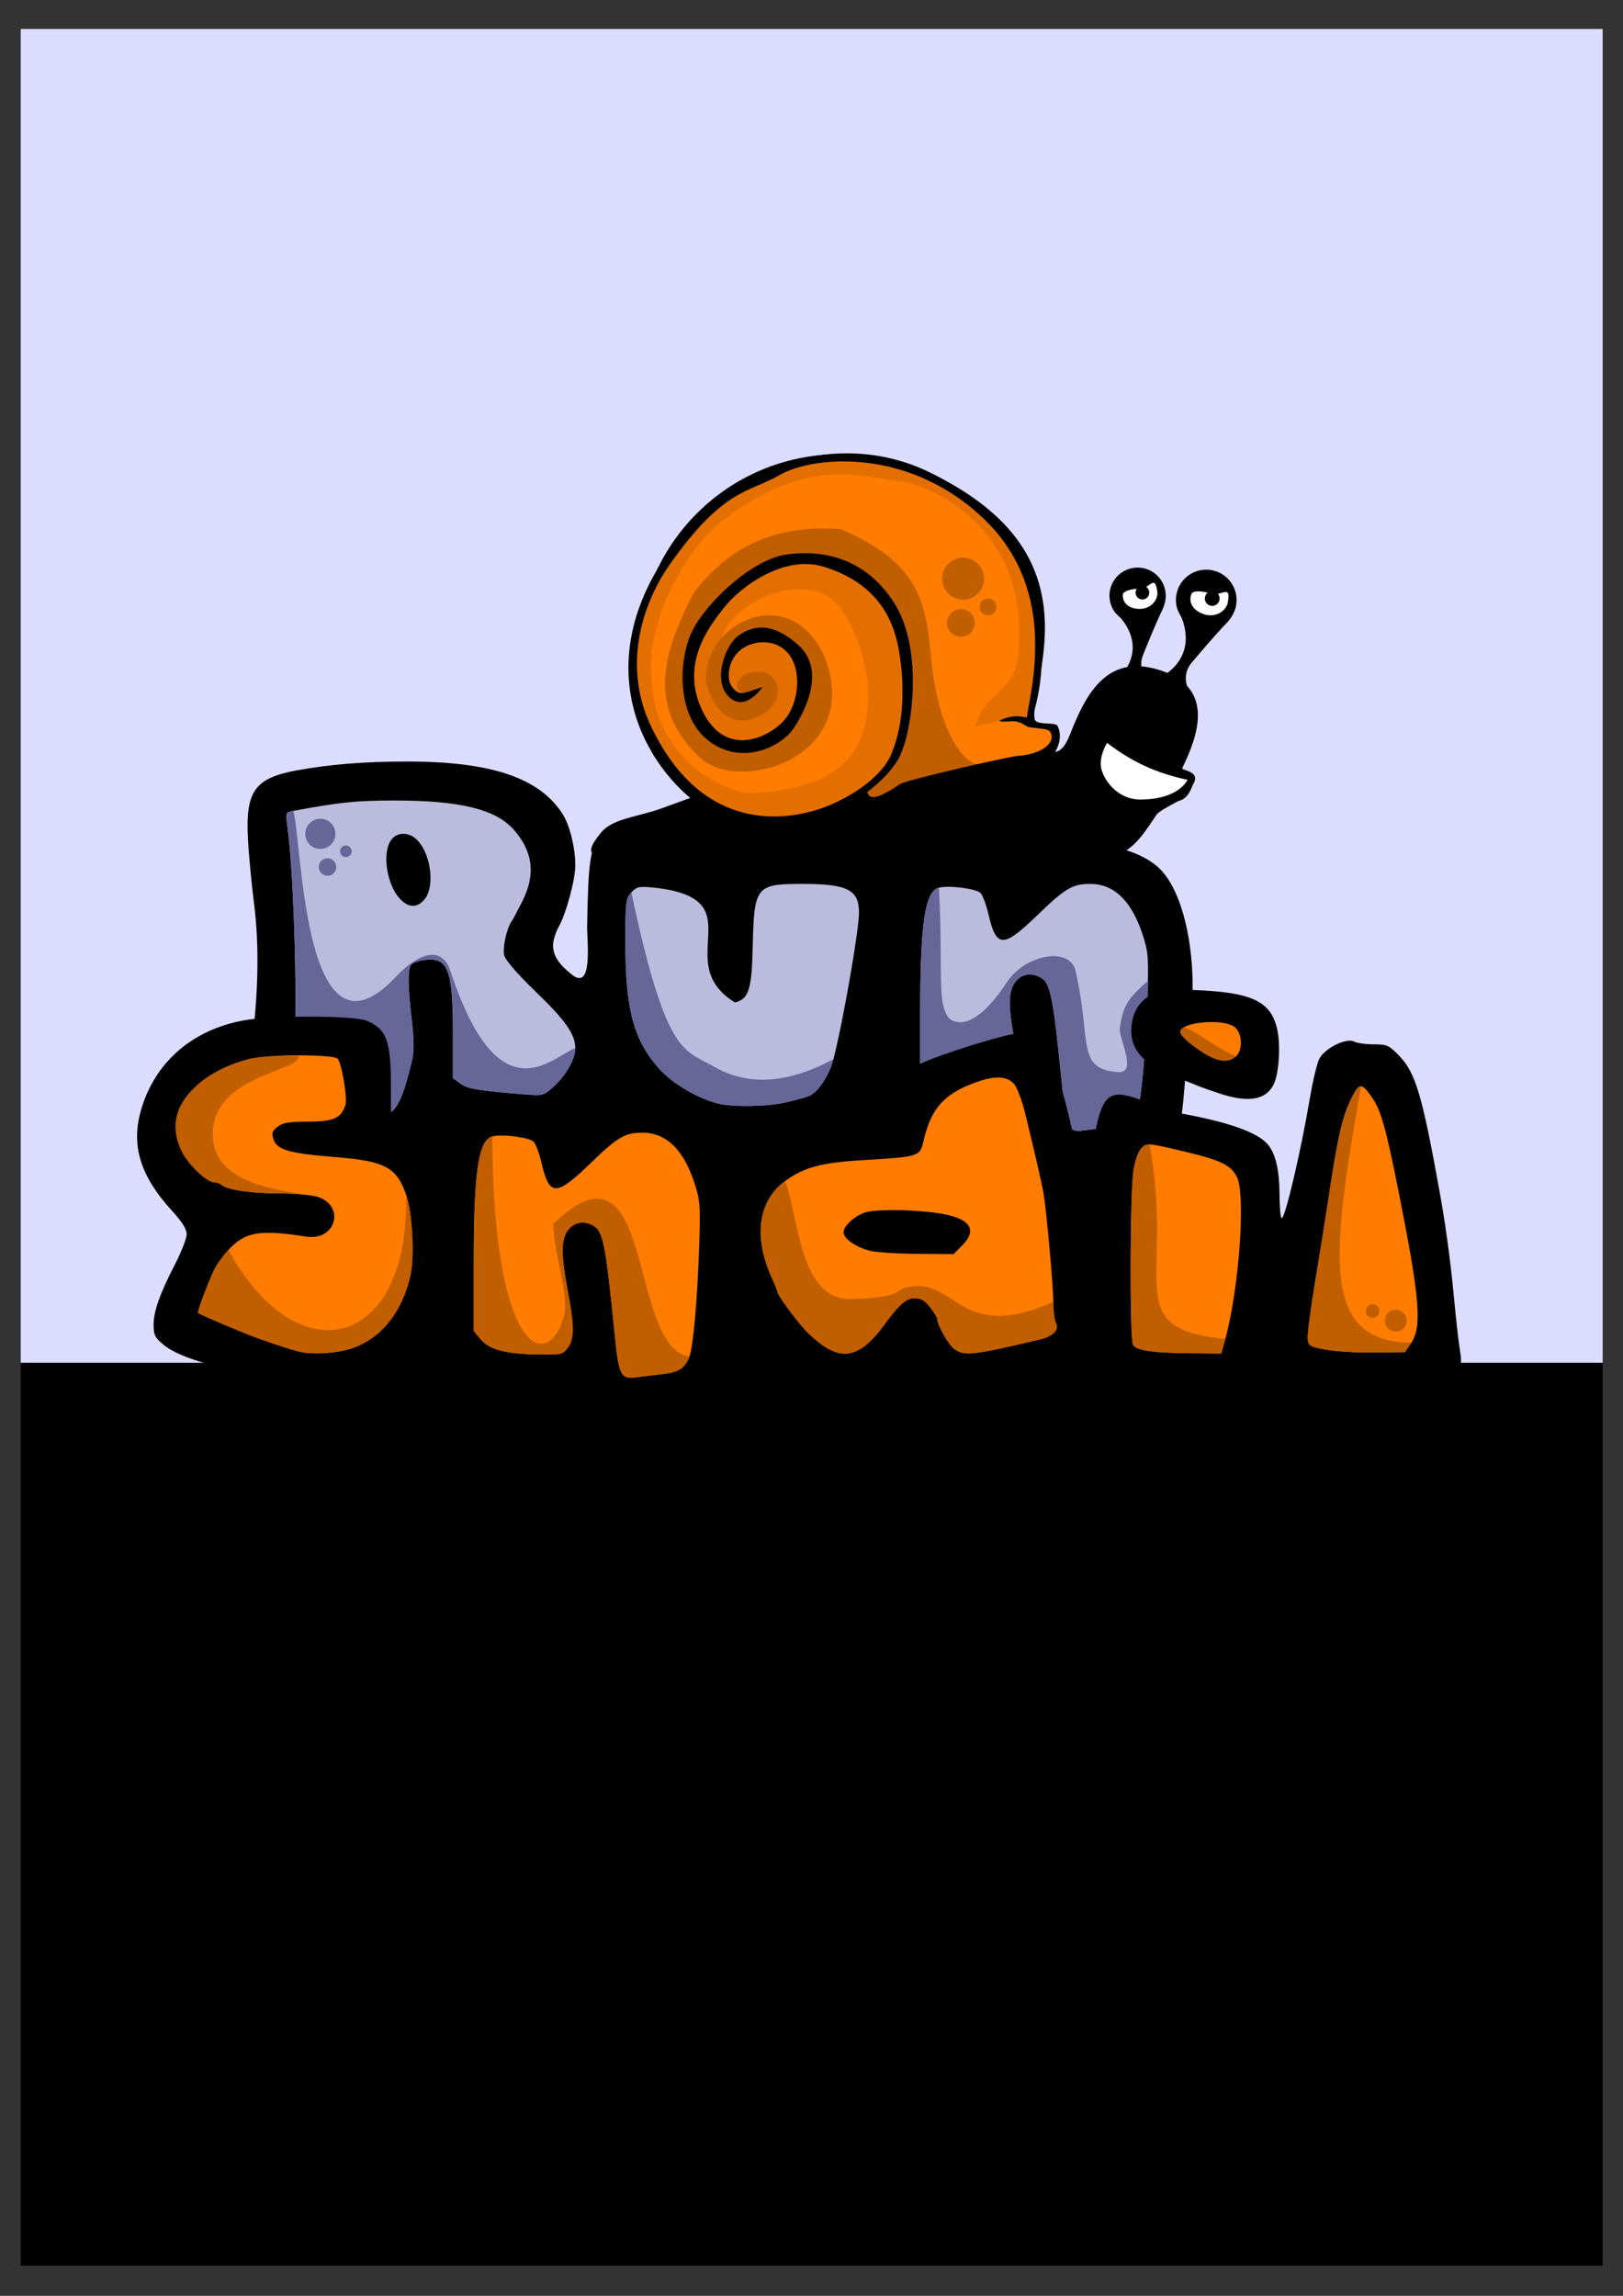 <?xml version="1.0" encoding="UTF-8" standalone="no"?>
<!-- Created with Inkscape (http://www.inkscape.org/) -->

<svg
   width="210mm"
   height="297mm"
   viewBox="0 0 210 297"
   version="1.1"
   id="svg5"
   inkscape:version="1.2.1 (9c6d41e, 2022-07-14)"
   sodipodi:docname="intro.svg"
   xml:space="preserve"
   inkscape:export-filename="intro.png"
   inkscape:export-xdpi="96"
   inkscape:export-ydpi="96"
   xmlns:inkscape="http://www.inkscape.org/namespaces/inkscape"
   xmlns:sodipodi="http://sodipodi.sourceforge.net/DTD/sodipodi-0.dtd"
   xmlns="http://www.w3.org/2000/svg"
   xmlns:svg="http://www.w3.org/2000/svg"><rect x="0" y="0" width="210" height="297" fill="#333333" stroke="none"/><sodipodi:namedview
     id="namedview7"
     pagecolor="#ffffff"
     bordercolor="#000000"
     borderopacity="0.25"
     inkscape:showpageshadow="2"
     inkscape:pageopacity="0.0"
     inkscape:pagecheckerboard="0"
     inkscape:deskcolor="#d1d1d1"
     inkscape:document-units="mm"
     showgrid="false"
     inkscape:zoom="0.69398255"
     inkscape:cx="405.6298"
     inkscape:cy="534.59558"
     inkscape:window-width="1512"
     inkscape:window-height="828"
     inkscape:window-x="0"
     inkscape:window-y="38"
     inkscape:window-maximized="1"
     inkscape:current-layer="layer2" /><defs
     id="defs2" /><g
     inkscape:groupmode="layer"
     id="layer3"
     inkscape:label="BG"
     style="display:inline"><rect
       style="fill:#000000;fill-opacity:1;stroke-width:1;paint-order:markers stroke fill"
       id="rect4442"
       width="204.689"
       height="116.812"
       x="2.679"
       y="176.29" /><rect
       style="display:inline;fill:#dcdcff;fill-opacity:1;stroke-width:1.215;paint-order:markers stroke fill"
       id="rect4442-3"
       width="204.689"
       height="172.539"
       x="2.679"
       y="3.751"
       sodipodi:insensitive="true" /></g><g
     inkscape:label="Snail Graphic"
     inkscape:groupmode="layer"
     id="layer1"
     style="display:inline"
     transform="matrix(0.424,0,0,0.424,33.45,75.129)"><circle
       style="fill:#000000;fill-opacity:1;stroke-width:0.25"
       id="path1862"
       cx="177.358"
       cy="23.055"
       r="61.655" /><path
       style="display:inline;fill:#000000;fill-opacity:1;stroke-width:0.449"
       d="m 238.777,48.494 c 0,0 -61.831,15.746 -81.033,14.978 -19.202,-0.768 -22.938,1.795 -34.843,6.019 -7.563,2.683 -15.069,3.041 -18.562,7.581 -5.726,6.977 -1.808,6.869 2.954,7.906 h 147.478 c 10.394,-0.304 13.592,-5.035 19.211,-13.519 0.651,-0.983 3.204,-2.379 6.603,-4.199 1.894,-0.482 3.26,-1.536 4.546,-5.032 2.739,-4.285 -3.652,-4.234 -3.223,-5.109 4.926,-10.054 9.577,-23.786 -5.494,-29.365 -17.35,-6.422 -23.937,6.809 -28.803,19.202 -4.228,10.767 -8.833,1.536 -8.833,1.536 z"
       id="path1963"
       sodipodi:nodetypes="csscccsccsssc" /><g
       id="g2158"
       transform="matrix(1.572,0,0,1.572,37.256,-158.208)"><path
         id="path2092"
         style="fill:#000000;fill-opacity:1;stroke-width:0.265"
         d="m 146.951,98.086 c -3.016,5.3e-5 -5.461,2.445 -5.461,5.461 0.001,0.733 0.15,1.458 0.438,2.132 4.3e-4,10e-4 6e-4,0.002 10e-4,0.004 0.027,0.074 0.06,0.15 0.099,0.227 0.006,0.012 0.012,0.023 0.018,0.035 0.006,0.011 0.011,0.021 0.017,0.032 0.399,0.802 0.888,1.259 1.718,2.014 5.166,6.389 -0.324,11.354 -0.324,11.354 1.592,1.083 3.21,1.953 5.167,0.115 0,0 -1.645,-1.832 -0.651,-4.321 1.006,-2.519 2.289,-5.64 3.377,-7.996 0.602,-1.187 1.061,-2.303 1.063,-3.595 -6e-5,-3.016 -2.445,-5.461 -5.461,-5.461 z"
         sodipodi:nodetypes="cccccsccccscccc" /><path
         id="path2150"
         style="fill:#ffffff;fill-opacity:1;stroke-width:0.265"
         d="m 147.44,102.194 c -1.883,8e-5 -3.409,0.488 -3.367,1.263 1.9e-4,1.743 1.442,2.651 3.325,2.651 1.883,-8e-5 3.409,-1.413 3.409,-3.156 -0.463,-3.806 -1.484,-0.758 -3.367,-0.758 z"
         sodipodi:nodetypes="ccccc" /><circle
         style="fill:#000000;fill-opacity:1;stroke-width:0.265"
         id="path2153"
         cx="147.89"
         cy="102.949"
         r="1.332" /></g><g
       id="g2158-3"
       transform="matrix(1.61,0.531,-0.531,1.61,107.598,-238.865)"><path
         id="path2092-2"
         style="fill:#000000;fill-opacity:1;stroke-width:0.265"
         d="m 146.951,98.086 c -3.016,5.3e-5 -5.461,2.445 -5.461,5.461 0.001,0.733 0.15,1.458 0.438,2.132 4.3e-4,10e-4 6e-4,0.002 10e-4,0.004 0.027,0.074 0.06,0.15 0.099,0.227 0.006,0.012 0.012,0.023 0.018,0.035 0.006,0.011 0.011,0.021 0.017,0.032 0.399,0.802 0.888,1.259 1.718,2.014 5.166,6.389 -0.324,11.354 -0.324,11.354 1.592,1.083 3.21,1.953 5.167,0.115 0,0 -1.645,-1.832 -0.651,-4.321 1.006,-2.519 2.289,-5.64 3.377,-7.996 0.602,-1.187 1.061,-2.303 1.063,-3.595 -6e-5,-3.016 -2.445,-5.461 -5.461,-5.461 z"
         sodipodi:nodetypes="cccccsccccscccc" /><path
         id="path2150-7"
         style="fill:#ffffff;fill-opacity:1;stroke-width:0.265"
         d="m 147.44,102.194 c -1.883,8e-5 -3.409,0.488 -3.367,1.263 1.9e-4,1.743 1.442,2.651 3.325,2.651 1.883,-8e-5 3.409,-1.413 3.409,-3.156 -0.463,-3.806 -1.484,-0.758 -3.367,-0.758 z"
         sodipodi:nodetypes="ccccc" /><circle
         style="fill:#000000;fill-opacity:1;stroke-width:0.265"
         id="path2153-3"
         cx="147.89"
         cy="102.949"
         r="1.332" /></g><path
       id="path1231"
       style="display:inline;fill:#ff7c00;fill-opacity:1;stroke-width:0.301"
       d="m 178.744,-36.786 c 4.266,0.062 8.52,0.612 12.682,1.54 7.253,1.626 14.216,4.554 20.431,8.634 4.799,3.145 9.165,6.95 12.948,11.264 3.04,3.476 5.623,7.363 7.538,11.568 2.074,4.525 3.397,9.366 4.205,14.27 0.473,2.945 0.44,5.937 0.462,8.911 0.012,3.402 -0.024,6.814 -0.449,10.194 -0.444,3.654 -1.116,7.275 -1.731,10.904 -0.09,0.524 -0.181,1.048 -0.271,1.573 -0.907,-0.097 -1.81,-0.255 -2.722,-0.299 -1.504,-0.041 -3.024,0.171 -4.443,0.679 -0.072,0.041 -0.384,0.123 -0.298,0.144 1.444,0.118 2.915,-0.157 4.34,0.18 0.989,0.234 1.842,0.826 2.812,1.117 0.92,0.305 1.834,0.516 2.796,0.685 1.255,0.208 2.525,0.384 3.736,0.786 0.477,0.161 0.812,0.583 1.053,1.006 0.482,0.881 0.336,1.977 -0.135,2.83 -0.643,1.205 -1.791,2.031 -2.966,2.669 -1.93,1.029 -4.102,1.472 -6.243,1.815 -3.07,0.463 -6.092,1.103 -9.128,1.739 -6.389,1.368 -12.757,2.837 -19.094,4.431 -2.258,0.578 -4.507,1.151 -6.737,1.84 -1.065,0.311 -2.039,0.854 -3.002,1.393 -0.085,0.052 -0.258,0.153 -0.377,0.224 -1.212,0.767 -2.432,1.535 -3.748,2.115 -0.992,0.428 -2.046,0.821 -3.143,0.783 -0.678,-0.018 -1.38,-0.339 -1.706,-0.958 -0.224,-0.343 -0.234,-0.824 0.047,-1.138 0.326,-0.373 0.791,-0.581 1.145,-0.924 1.356,-1.189 2.603,-2.496 3.842,-3.805 1.203,-1.299 2.407,-2.603 3.479,-4.014 0.451,-0.603 0.787,-1.304 1.11,-1.96 1.281,-2.729 2.053,-5.665 2.622,-8.616 0.052,-0.289 0.119,-0.64 0.171,-0.954 0.43,-2.51 0.698,-5.045 0.857,-7.586 0.028,-0.493 0.059,-1.037 0.08,-1.551 0.088,-2.059 0.106,-4.136 0.055,-6.21 -0.021,-0.802 -0.054,-1.656 -0.103,-2.478 -0.115,-2.012 -0.317,-3.995 -0.646,-5.987 -0.32,-1.932 -0.766,-3.875 -1.372,-5.753 -0.898,-2.812 -2.192,-5.541 -3.827,-8.02 -2.539,-3.865 -5.849,-7.252 -9.783,-9.702 -2.761,-1.73 -5.811,-2.989 -8.981,-3.737 -0.237,-0.055 -0.542,-0.125 -0.807,-0.179 -3,-0.628 -6.086,-0.807 -9.142,-0.61 -0.586,0.038 -1.246,0.096 -1.83,0.164 -0.78,0.092 -1.587,0.219 -2.373,0.383 -0.394,0.084 -0.841,0.189 -1.251,0.299 -2.519,0.679 -4.908,1.784 -7.152,3.105 -1.391,0.825 -2.734,1.741 -4.02,2.699 -1.883,1.406 -3.665,2.914 -5.382,4.522 -2.525,2.375 -4.913,4.955 -6.982,7.756 -0.559,0.76 -1.111,1.568 -1.596,2.351 -0.991,1.577 -1.779,3.278 -2.356,5.049 -1.024,3.117 -1.562,6.383 -1.709,9.657 -0.01,0.257 -0.022,0.582 -0.025,0.865 -0.014,0.656 -0.005,1.313 0.019,1.969 0.012,0.219 0.022,0.509 0.041,0.755 0.076,1.174 0.216,2.351 0.41,3.496 0.096,0.567 0.196,1.076 0.321,1.639 0.189,0.844 0.428,1.718 0.69,2.515 0.15,0.455 0.309,0.895 0.478,1.326 0.082,0.203 0.199,0.493 0.289,0.695 1.195,2.785 3.028,5.319 5.422,7.194 1.792,1.407 3.871,2.517 6.106,3.091 2.305,0.604 4.73,0.698 7.086,0.372 0.14,-0.023 0.364,-0.052 0.536,-0.084 0.458,-0.075 0.965,-0.182 1.384,-0.283 0.278,-0.069 0.497,-0.126 0.771,-0.203 3.497,-0.999 6.762,-2.968 9.072,-5.803 0.604,-0.739 1.126,-1.541 1.612,-2.361 1.016,-1.734 1.912,-3.592 2.67,-5.472 0.66,-1.663 1.239,-3.37 1.541,-5.137 0.104,-0.63 0.154,-1.268 0.18,-1.906 0.003,-0.129 0.012,-0.33 0.014,-0.472 0.014,-0.717 0.014,-1.43 -0.025,-2.132 -0.019,-0.334 -0.047,-0.691 -0.093,-1.054 -0.166,-1.489 -0.647,-2.942 -1.423,-4.225 -0.436,-0.753 -0.96,-1.454 -1.582,-2.065 -0.56,-0.568 -1.164,-1.101 -1.768,-1.595 -1.686,-1.365 -3.498,-2.599 -5.486,-3.485 -0.736,-0.354 -1.521,-0.633 -2.344,-0.675 -0.559,-0.043 -1.077,-0.044 -1.639,-0.047 -0.793,-0.002 -1.587,-0.007 -2.38,0.02 -0.086,0.005 -0.269,0.012 -0.394,0.023 -0.746,0.034 -1.465,0.268 -2.127,0.603 -1.344,0.631 -2.628,1.435 -3.664,2.508 -0.957,1.061 -1.669,2.318 -2.271,3.607 -0.128,0.282 -0.277,0.621 -0.4,0.931 -0.343,0.851 -0.628,1.725 -0.854,2.615 -0.09,0.363 -0.184,0.783 -0.252,1.172 -0.368,2.072 -0.366,4.272 0.403,6.257 0.554,1.44 1.593,2.714 2.975,3.427 0.953,0.519 2.102,0.693 3.153,0.39 1.41,-0.392 2.577,-1.346 3.594,-2.362 0.34,-0.345 0.678,-0.695 0.994,-1.062 -1.46,0.44 -2.885,0.994 -4.364,1.366 -0.755,0.181 -1.6,0.266 -2.304,-0.131 -0.605,-0.342 -1.093,-0.855 -1.551,-1.37 -1.08,-1.286 -1.559,-3.003 -1.473,-4.665 0.08,-1.687 0.639,-3.334 1.501,-4.778 1.421,-2.342 3.835,-4.005 6.479,-4.663 2.47,-0.627 5.158,-0.409 7.475,0.659 1.179,0.615 2.176,1.525 3.072,2.496 0.725,0.798 1.358,1.689 1.771,2.69 0.76,1.678 1.041,3.527 1.095,5.356 0.09,2.353 -0.132,4.735 -0.848,6.986 -0.839,2.703 -2.398,5.178 -4.489,7.088 -2.16,1.986 -4.819,3.385 -7.614,4.243 -2.426,0.72 -5.067,0.806 -7.496,0.053 -2.473,-0.746 -4.644,-2.334 -6.251,-4.34 -1.127,-1.428 -2.075,-2.993 -2.867,-4.629 -1.74,-3.604 -2.571,-7.649 -2.33,-11.647 0.184,-3.113 0.971,-6.19 2.317,-9.004 1.377,-2.902 3.081,-5.641 4.945,-8.254 1.534,-2.119 3.175,-4.175 5.074,-5.981 2.353,-2.187 4.999,-4.044 7.777,-5.649 2.557,-1.456 5.244,-2.719 8.081,-3.522 2.386,-0.647 4.883,-0.827 7.345,-0.685 1.886,0.113 3.766,0.45 5.544,1.099 3.232,1.129 6.307,2.695 9.156,4.59 2.192,1.471 4.266,3.16 5.94,5.214 2.544,3.038 4.393,6.621 5.59,10.389 1.47,4.604 2.057,9.444 2.221,14.259 0.104,3.159 0.024,6.322 -0.167,9.476 -0.155,2.452 -0.492,4.899 -1.134,7.274 -0.421,1.565 -0.908,3.114 -1.47,4.635 -0.78,2.082 -1.856,4.06 -3.263,5.786 -1.453,1.786 -3.164,3.346 -4.957,4.783 -3.809,3.02 -8.131,5.366 -12.67,7.088 -3.17,1.194 -6.459,2.088 -9.81,2.591 -2.263,0.29 -4.551,0.31 -6.829,0.255 -2.21,-0.073 -4.426,-0.216 -6.604,-0.62 -3.948,-0.825 -7.752,-2.323 -11.213,-4.393 -4.613,-2.752 -8.572,-6.51 -11.846,-10.749 -2.949,-3.818 -5.386,-8.013 -7.432,-12.376 -1.482,-3.173 -2.654,-6.507 -3.277,-9.959 -0.62,-3.344 -0.746,-6.757 -0.695,-10.151 0.015,-2.061 0.09,-4.132 0.471,-6.163 0.783,-4.381 2.051,-8.68 3.857,-12.75 2.767,-6.275 6.707,-11.956 11.03,-17.251 2.387,-2.92 4.865,-5.781 7.652,-8.33 2.729,-2.51 5.762,-4.695 9.036,-6.439 1.522,-0.824 3.104,-1.532 4.688,-2.22 2.338,-1.047 4.667,-2.178 6.979,-3.309 4.015,-1.905 8.327,-3.174 12.731,-3.768 2.381,-0.327 4.786,-0.459 7.189,-0.433 z" /><path
       id="path1241"
       style="display:inline;fill:#e36f00;fill-opacity:1;stroke-width:0.301"
       d="m 178.744,-36.786 c 4.266,0.062 8.52,0.612 12.682,1.54 7.253,1.626 14.216,4.554 20.431,8.634 4.799,3.145 9.165,6.95 12.948,11.264 3.04,3.476 5.623,7.363 7.538,11.568 2.074,4.525 3.397,9.366 4.205,14.27 0.473,2.945 0.44,5.937 0.462,8.911 0.012,3.402 -0.024,6.814 -0.449,10.194 -0.444,3.654 -1.116,7.275 -1.731,10.904 -0.09,0.524 -0.181,1.048 -0.271,1.573 -0.907,-0.097 -1.81,-0.255 -2.722,-0.299 -1.504,-0.041 -1.991,0.4 -4.443,0.564 -0.072,0.041 -8.748,2.17 -8.662,2.191 2.477,-10.097 11.673,-10.48 12.929,-20.62 4.335,-34.987 -19.962,-50.73 -34.564,-53.976 -12.844,-1.579 -29.022,-8.145 -54.696,11.106 -13.285,9.962 -23.976,32.595 -22.518,47.873 0.319,12.42 5.04,19.619 9.92,25.106 5.591,6.227 15.921,11.029 20.76,10.754 17.329,-0.984 34.243,-5.418 35.375,-27.137 0.955,-11.086 -5.028,-30.089 -13.983,-33.858 -4.44,-1.35 -12.59,-3.249 -23.892,4.919 -8.503,6.145 -9.152,15.242 -6.096,23.977 0.554,1.44 1.593,2.714 2.975,3.427 0.953,0.519 2.102,0.693 3.153,0.39 1.41,-0.392 2.577,-1.346 3.594,-2.362 0.34,-0.345 0.678,-0.695 0.994,-1.062 -1.46,0.44 -2.885,0.994 -4.364,1.366 -0.755,0.181 -1.6,0.266 -2.304,-0.131 -0.605,-0.342 -1.093,-0.855 -1.551,-1.37 -1.08,-1.286 -1.559,-3.003 -1.473,-4.665 0.08,-1.687 0.639,-3.334 1.501,-4.778 1.421,-2.342 3.835,-4.005 6.479,-4.663 2.47,-0.627 5.158,-0.409 7.475,0.659 1.179,0.615 2.176,1.525 3.072,2.496 0.725,0.798 1.358,1.689 1.771,2.69 0.76,1.678 1.041,3.527 1.095,5.356 0.09,2.353 -0.132,4.735 -0.848,6.986 -0.839,2.703 -2.398,5.178 -4.489,7.088 -6.749,5.587 -15.575,7.03 -21.361,-0.044 -1.127,-1.428 -2.075,-2.993 -2.867,-4.629 -1.74,-3.604 -2.571,-7.649 -2.33,-11.647 0.184,-3.113 0.971,-6.19 2.317,-9.004 1.377,-2.902 3.081,-5.641 4.945,-8.254 1.534,-2.119 3.175,-4.175 5.074,-5.981 2.353,-2.187 4.999,-4.044 7.777,-5.649 2.557,-1.456 5.244,-2.719 8.081,-3.522 2.386,-0.647 4.883,-0.827 7.345,-0.685 1.886,0.113 3.766,0.45 5.544,1.099 3.232,1.129 6.307,2.695 9.156,4.59 2.192,1.471 4.266,3.16 5.94,5.214 2.544,3.038 4.393,6.621 5.59,10.389 1.47,4.604 2.057,9.444 2.221,14.259 0.104,3.159 0.024,6.322 -0.167,9.476 -0.155,2.452 -0.492,4.899 -1.134,7.274 -0.421,1.565 -0.908,3.114 -1.47,4.635 -0.78,2.082 -1.856,4.06 -3.263,5.786 -1.453,1.786 -3.164,3.346 -4.957,4.783 -3.809,3.02 -8.131,5.366 -12.67,7.088 -3.17,1.194 -6.459,2.088 -9.81,2.591 -2.263,0.29 -4.551,0.31 -6.829,0.255 -2.21,-0.073 -4.426,-0.216 -6.604,-0.62 -3.948,-0.825 -7.752,-2.323 -11.213,-4.393 -4.613,-2.752 -8.572,-6.51 -11.846,-10.749 -2.949,-3.818 -5.386,-8.013 -7.432,-12.376 -1.482,-3.173 -2.654,-6.507 -3.277,-9.959 -0.62,-3.344 -0.746,-6.757 -0.695,-10.151 0.015,-2.061 0.09,-4.132 0.471,-6.163 0.783,-4.381 2.051,-8.68 3.857,-12.75 2.767,-6.275 6.707,-11.956 11.03,-17.251 2.387,-2.92 4.865,-5.781 7.652,-8.33 2.729,-2.51 5.762,-4.695 9.036,-6.439 1.522,-0.824 3.104,-1.532 4.688,-2.22 2.338,-1.047 4.667,-2.178 6.979,-3.309 4.015,-1.905 8.327,-3.174 12.731,-3.768 2.381,-0.327 4.786,-0.459 7.189,-0.433 z"
       sodipodi:nodetypes="cccccccccccccscsccsccsccccccccccccccccccccccccccccccccccccccccccccccccccccccc" /><circle
       style="display:inline;fill:#c05e00;fill-opacity:1;stroke-width:0.25"
       id="path1338"
       cx="215.025"
       cy="-0.638"
       r="6.409" /><circle
       style="display:inline;fill:#c05e00;fill-opacity:1;stroke-width:0.25"
       id="path1340"
       cx="222.628"
       cy="7.97"
       r="2.576" /><circle
       style="display:inline;fill:#c05e00;fill-opacity:1;stroke-width:0.25"
       id="path1342"
       cx="214.333"
       cy="12.872"
       r="4.21" /><path
       id="path1237"
       style="display:inline;fill:#c05e00;fill-opacity:1;stroke-width:0.301"
       d="m 219.825,56.12 c -2.258,0.578 -20.065,4.882 -22.295,5.571 -1.065,0.311 -2.039,0.854 -3.002,1.393 -0.085,0.052 -0.258,0.153 -0.377,0.224 -1.212,0.767 -2.432,1.535 -3.748,2.115 -0.992,0.428 -2.046,0.821 -3.143,0.783 -0.678,-0.018 -1.38,-0.339 -1.706,-0.958 -0.224,-0.343 -0.234,-0.824 0.047,-1.138 0.326,-0.373 0.791,-0.581 1.145,-0.924 1.356,-1.189 2.603,-2.496 3.842,-3.805 1.203,-1.299 2.407,-2.603 3.479,-4.014 0.451,-0.603 0.787,-1.304 1.11,-1.96 1.281,-2.729 2.053,-5.665 2.622,-8.616 0.052,-0.289 0.119,-0.64 0.171,-0.954 0.43,-2.51 0.698,-5.045 0.857,-7.586 0.028,-0.493 0.059,-1.037 0.08,-1.551 0.088,-2.059 0.106,-4.136 0.055,-6.21 -0.021,-0.802 -0.054,-1.656 -0.103,-2.478 -0.115,-2.012 -0.317,-3.995 -0.646,-5.987 -0.32,-1.932 -0.766,-3.875 -1.372,-5.753 -0.898,-2.812 -2.192,-5.541 -3.827,-8.02 -2.539,-3.865 -5.849,-7.252 -9.783,-9.702 -2.761,-1.73 -5.811,-2.989 -8.981,-3.737 -0.237,-0.055 -0.542,-0.125 -0.807,-0.179 -3,-0.628 -6.086,-0.807 -9.142,-0.61 -0.586,0.038 -1.246,0.096 -1.83,0.164 -0.78,0.092 -1.587,0.219 -2.373,0.383 -0.395,0.084 -0.841,0.189 -1.251,0.299 -2.519,0.679 -4.908,1.784 -7.152,3.105 -1.391,0.825 -2.734,1.741 -4.02,2.699 -1.883,1.406 -3.665,2.914 -5.382,4.522 -2.525,2.375 -4.913,4.955 -6.981,7.756 -0.559,0.76 -1.111,1.568 -1.596,2.351 -0.991,1.577 -1.779,3.278 -2.356,5.049 -1.024,3.117 -1.562,6.383 -1.709,9.657 -0.01,0.257 -0.022,0.582 -0.025,0.865 -0.014,0.656 -0.005,1.313 0.019,1.969 0.012,0.219 0.022,0.509 0.041,0.755 0.076,1.174 0.216,2.351 0.409,3.496 0.096,0.567 0.196,1.076 0.321,1.639 0.189,0.844 0.428,1.718 0.69,2.515 0.15,0.455 0.309,0.895 0.478,1.326 0.082,0.203 0.199,0.493 0.289,0.695 1.195,2.785 3.028,5.319 5.422,7.194 1.792,1.407 3.871,2.517 6.106,3.091 2.305,0.604 4.73,0.698 7.086,0.372 0.14,-0.023 0.364,-0.052 0.536,-0.084 0.458,-0.075 0.965,-0.182 1.384,-0.283 0.278,-0.069 0.497,-0.126 0.771,-0.203 3.497,-0.999 6.762,-2.968 9.072,-5.803 0.604,-0.739 1.126,-1.541 1.612,-2.361 1.016,-1.734 1.912,-3.592 2.67,-5.472 0.66,-1.663 1.239,-3.37 1.541,-5.137 0.104,-0.63 0.154,-1.268 0.18,-1.906 0.005,-0.129 0.012,-0.33 0.014,-0.472 0.015,-0.717 0.014,-1.43 -0.025,-2.132 -0.019,-0.334 -0.047,-0.691 -0.093,-1.054 -0.166,-1.489 -0.647,-2.942 -1.423,-4.225 -0.436,-0.753 -0.96,-1.454 -1.582,-2.065 -0.56,-0.568 -1.164,-1.101 -1.768,-1.595 -1.686,-1.365 -3.498,-2.599 -5.486,-3.485 -0.736,-0.354 -1.521,-0.633 -2.344,-0.675 -0.559,-0.043 -1.077,-0.044 -1.639,-0.047 -0.793,-0.002 -1.587,-0.009 -2.38,0.02 -0.085,0.005 -0.269,0.012 -0.394,0.023 -0.746,0.034 -1.465,0.268 -2.127,0.603 -1.344,0.631 -2.628,1.435 -3.664,2.508 -0.957,1.061 -1.669,2.318 -2.271,3.607 -0.128,0.282 -0.277,0.621 -0.4,0.931 -0.343,0.851 -0.628,1.725 -0.854,2.615 -0.09,0.363 -0.184,0.783 -0.252,1.172 -0.368,2.072 -0.366,4.272 0.403,6.257 0.554,1.44 1.593,2.714 2.975,3.427 0.953,0.519 2.102,0.693 3.153,0.39 1.41,-0.392 2.577,-1.346 3.594,-2.362 0.34,-0.345 0.678,-0.695 0.994,-1.062 -1.46,0.44 -2.885,0.994 -4.364,1.366 -0.755,0.181 -1.102,0.017 -2.179,-1.872 -1.024,-4.754 10.285,-7.826 12.196,-0.307 0.919,3.617 -1.712,9.016 -10.266,10.489 -7.068,-0.2 -9.828,-6.089 -11.489,-11.711 -1.471,-17.653 25.046,-31.354 35.91,-8.323 12.724,30.974 -25.795,42.846 -38.051,31.049 -17.144,-16.503 -9.646,-33.901 -1.837,-49.769 10.872,-14.525 25.449,-21.292 45.104,-19.713 21.896,9.544 25.81,19.659 27.42,38.103 1.942,22.245 9.133,32.776 14.698,33.744 z"
       sodipodi:nodetypes="ccccccccccccccccccccccccccccccccccccccccccccccccccccccccccccccccccccccccccccccsccccccsc" /><path
       id="path367"
       style="display:inline;fill:#000000;stroke-width:0.25"
       d="m 179.909,-38.868 c 8.633,0.055 17.068,1.98 24.678,5.688 25.633,12.488 36.896,28.593 35.234,51.913 -0.771,10.811 -3.729,20.065 -2.971,23.491 0.451,2.038 6.375,0.756 7.012,2.095 1.969,4.143 -0.965,8.186 -0.965,8.186 -6.332,9.649 -37.915,3.855 -53.827,16.779 -0.909,0.739 -6.041,-0.569 -6.38,-2.661 -7.504,4.854 -17.487,8.656 -28.546,8.479 -20.539,-0.329 -32.369,-19.553 -34.341,-23.168 -1.972,-3.615 -16.596,-27.112 3.779,-58.495 14.326,-22.067 35.882,-32.435 56.328,-32.306 z m -2.318,2.458 c -7.955,0.121 -14.63,1.883 -18.683,4.216 -9.301,5.353 -17.02,3.986 -33.348,27.137 -9.116,12.926 -14.155,31.738 -5.903,49.226 16.088,34.092 42.537,28.303 50.917,25.674 8.38,-2.629 19.553,-9.366 22.675,-17.253 3.122,-7.887 4.437,-18.239 2.136,-31.548 -2.3,-13.309 -10.187,-21.36 -22.839,-25.304 -12.652,-3.943 -26.126,6.901 -30.233,12.159 -4.108,5.258 -13.967,16.924 -6.901,31.712 7.065,14.788 20.539,8.216 25.14,2.794 4.601,-5.422 5.258,-15.774 0.822,-20.539 -4.436,-4.765 -11.83,-3.451 -15.116,0 -3.286,3.451 -3.13,8.228 -2.144,9.871 0.986,1.643 2.217,2.928 4.115,2.452 2.474,-0.619 5.587,-1.808 5.587,-1.808 0,0 -5.258,8.052 -10.351,2.958 -5.094,-5.094 -0.822,-15.939 2.957,-18.568 3.779,-2.629 9.53,-4.929 18.238,2.793 8.709,7.723 1.972,20.539 -1.478,25.633 -3.451,5.094 -15.281,11.502 -25.633,3.779 -10.352,-7.723 -9.366,-25.468 -5.094,-33.848 4.272,-8.38 17.91,-21.689 28.919,-23.168 11.009,-1.479 23.989,1.15 32.698,14.952 8.709,13.802 5.668,38.368 1.56,46.748 -1.581,3.225 -5.054,7.191 -9.891,10.832 0.54,1.308 1.198,3.606 10.033,-2.46 1.766,-1.213 33.079,-8.368 35.576,-8.539 8.348,-0.571 12.058,-4.457 10.25,-7.336 -0.71,-1.13 -2.887,-0.887 -6.827,-1.568 -0.199,-0.034 -1.847,-1.365 -3.686,-1.657 -1.69,-0.269 -3.343,0.35 -4.976,-0.144 -0.281,-0.085 2,-1.16 4.471,-1.417 1.739,-0.181 3.897,0.465 3.914,0.313 0.822,-7.558 10.021,-37.895 -12.654,-60.077 -14.172,-13.864 -30.99,-18.219 -44.249,-18.018 z" /><path
       style="fill:#ffffff;stroke-width:1.695;paint-order:markers stroke fill"
       d="m 283.493,60.717 c 0,0 -2.465,5.992 -14.373,6.038 -6.416,0.025 -10.608,-5.024 -11.808,-8.934 -1.201,-3.913 1.638,-8.369 1.638,-8.369 0,0 5.169,4.176 11.617,7.111 6.696,3.048 12.926,4.154 12.926,4.154 z"
       id="path776"
       sodipodi:nodetypes="csscsc" /></g><g
     inkscape:groupmode="layer"
     id="layer2"
     inkscape:label="text"><path
       style="display:inline;fill:#000000;stroke-width:0.36"
       d="m 133.816,149.679 c -2.646,-1.839 -4.186,-2.22 -9.038,-2.236 -3.971,-0.012 -7.279,-0.53 -8.886,-1.39 -1.398,-0.748 -1.868,-2.248 -1.868,-5.957 0,-2.051 -0.145,-3.437 -0.36,-3.437 -0.198,0 -0.36,0.273 -0.36,0.606 0,1.014 -1.495,4.89 -2.434,6.31 -1.801,2.723 -6.074,4.56 -10.672,4.587 -3.852,0.023 -11.318,-1.522 -14.875,-3.08 -1.04,-0.455 -2.8,-1.686 -3.912,-2.736 l -2.022,-1.909 -0.586,0.896 c -1.062,1.625 -2.974,3.574 -4.014,4.093 -2.523,1.258 -4.406,1.453 -9.273,0.956 -6.403,-0.653 -7.742,-0.403 -11.93,2.227 -1.698,1.066 -3.013,1.226 -5.528,0.672 -2.546,-0.561 -6.359,-1.091 -10.506,-1.46 -3.651,-0.325 -4.025,-0.429 -4.818,-1.337 -0.833,-0.954 -0.852,-1.112 -0.626,-5.135 0.128,-2.283 0.394,-5.527 0.591,-7.21 0.757,-6.465 0.813,-12.215 0.169,-17.274 -0.34,-2.672 -0.698,-6.496 -0.796,-8.497 -0.295,-6.059 0.922,-7.722 6.379,-8.717 4.245,-0.774 8.744,-1.134 14.215,-1.136 10.901,-0.003 17.178,2.122 20.148,6.826 0.913,1.447 1.624,4.335 1.624,6.6 0,1.871 -1.181,6.241 -2.156,7.976 -0.398,0.708 -0.723,1.772 -0.723,2.364 0,1.305 0.701,2.429 2.386,3.765 2.842,2.332 1.993,-4.434 2.024,-6.217 0.142,-8.325 0.39,-10.064 1.657,-11.629 l 0.651,-0.804 1.949,0.925 c 2.188,1.039 3.183,-1.867 7.446,-0.817 4.04,0.995 3.424,0.695 5.288,-0.786 0.875,-0.696 3.191,2.122 3.63,2.012 1.666,-0.418 10.514,0.125 14.476,0.889 l 4.06,0.782 0.821,-0.954 0.821,-0.954 2.137,0.734 c 2.059,0.707 11.28,0.355 14.245,0.351 0.792,-8.6e-4 2.539,0.268 3.727,-0.183 1.188,-0.451 2.99,0.116 4.006,0.012 2.94,-0.304 6.796,0.877 8.906,2.727 3.483,3.055 5.298,11.945 4.212,20.63 -0.181,1.449 -0.521,5.064 -0.755,8.033 -0.453,5.745 -1.14,8.081 -2.607,8.867 -1.55,0.83 -5.645,1.39 -10.163,1.39 h -4.678 z"
       id="path1088"
       sodipodi:nodetypes="scsssssssscsssssssssssscssssccscssscscccssssscssscs" /><path
       id="path1313"
       style="display:inline;fill:#bbbbdd;fill-opacity:1;stroke-width:0.36"
       d="m 51.046,103.559 c -5,0.007 -6.965,0.206 -13.087,1.336 -1.002,0.185 -1.024,0.237 -0.797,1.853 0.953,6.782 1.422,25.771 0.772,31.276 -0.38,3.217 0.019,4.15 2.103,4.925 0.81,0.301 2.912,0.706 4.671,0.898 1.759,0.193 3.284,0.435 3.389,0.54 0.332,0.332 1.152,0.208 2.196,-0.332 1.153,-0.596 1.93,-2.327 2.952,-6.576 0.357,-1.487 0.362,-2.655 0.024,-5.577 -0.502,-4.337 -0.531,-6.389 -0.103,-7.066 0.17,-0.269 1.018,-0.568 1.885,-0.666 2.915,-0.329 3.553,1.368 3.553,9.461 v 5.86 l 0.989,0.697 c 0.963,0.678 2.101,0.872 8.008,1.363 2.686,0.223 2.705,0.219 4.032,-0.983 1.628,-1.475 2.805,-3.568 2.805,-4.987 0,-1.774 -1.3,-3.616 -5.204,-7.377 -2.318,-2.233 -3.833,-3.987 -3.992,-4.621 -0.236,-0.944 0.317,-3.501 0.947,-4.376 0.142,-0.198 0.761,-1.351 1.375,-2.564 1.766,-3.488 1.422,-6.449 -1.081,-9.3 -2.331,-2.654 -6.976,-3.793 -15.436,-3.784 z m 52.813,10.789 c -6.057,0 -6.285,0.286 -6.465,8.122 -0.127,5.553 -0.513,6.765 -2.295,7.212 -8.516,-5.21 2.794,-13.423 -10.438,-14.847 -1.98,-0.199 -2.266,-0.14 -2.968,0.613 -0.727,0.781 -0.778,1.193 -0.777,6.434 7.2e-4,8.753 1.073,12.722 4.447,16.454 1.67,1.847 4.775,3.685 7.428,4.397 1.86,0.499 6.352,0.446 8.817,-0.104 1.188,-0.265 2.572,-0.648 3.077,-0.851 1.156,-0.465 2.605,-2.651 3.153,-4.76 1.225,-4.71 3.306,-16.658 3.306,-18.975 0,-2.929 -1.513,-3.696 -7.286,-3.696 z m 37.219,0 c -2.302,0 -3.234,0.546 -6.781,3.978 -4.498,4.351 -5.372,4.35 -6.39,-0.012 -0.293,-1.257 -0.758,-2.511 -1.034,-2.786 -0.574,-0.574 -4.076,-1.023 -5.395,-0.692 -1.801,0.452 -2.417,4.632 -2.417,16.405 v 8.963 l 0.89,1.057 c 1.152,1.369 3.191,1.924 7.35,1.998 3.144,0.056 3.351,0.012 4.007,-0.841 0.842,-1.094 0.881,-2.775 0.156,-6.658 -0.883,-4.726 -1.006,-6.466 -0.554,-7.836 0.543,-1.647 2.101,-2.308 3.605,-1.531 1.427,0.738 1.71,2.129 2.955,14.541 0.507,5.052 0.788,5.588 2.782,5.304 0.715,-0.102 2.231,-0.286 3.37,-0.409 2.173,-0.235 2.976,-0.752 3.566,-2.297 0.496,-1.299 1.038,-7.411 1.27,-14.307 0.178,-5.29 0.126,-6.033 -0.579,-8.216 -1.433,-4.436 -3.704,-6.66 -6.8,-6.66 z"
       sodipodi:nodetypes="ssssscsssssssccssssssssssssccccsssssssscsscsscccccssscsssccc" /><path
       id="path4141"
       style="display:inline;fill:#666699;fill-opacity:1;stroke-width:0.36"
       d="m 37.959,104.895 c -1.002,0.185 -1.024,0.237 -0.797,1.853 0.953,6.782 1.422,25.771 0.772,31.276 -0.38,3.217 0.019,4.15 2.103,4.925 0.81,0.301 2.912,0.706 4.671,0.898 1.759,0.193 3.284,0.435 3.389,0.54 0.332,0.332 1.152,0.208 2.196,-0.332 1.153,-0.596 1.93,-2.327 2.952,-6.576 0.357,-1.487 0.362,-2.655 0.024,-5.577 -0.502,-4.337 -0.531,-6.389 -0.103,-7.066 0.17,-0.269 1.018,-0.568 1.885,-0.666 2.915,-0.329 3.553,1.368 3.553,9.461 v 5.86 l 0.989,0.697 c 0.963,0.678 2.101,0.872 8.008,1.363 2.686,0.223 2.705,0.219 4.032,-0.983 1.628,-1.475 2.805,-3.568 2.805,-4.987 -3.129,1.242 -9.913,9.031 -16.175,-10.008 -1.07,-3.254 -4.056,-2.382 -7.048,0.804 -11.897,12.667 -12.079,-16.961 -13.255,-21.482 z m 43.733,10.554 c -0.727,0.781 -0.778,1.193 -0.777,6.434 7.2e-4,8.753 1.073,12.722 4.447,16.454 1.67,1.847 4.775,3.685 7.428,4.397 1.86,0.499 6.352,0.446 8.817,-0.104 1.188,-0.265 2.572,-0.648 3.077,-0.851 1.156,-0.465 2.605,-2.651 3.153,-4.76 -7.282,3.926 -12.225,2.851 -15.535,0.926 -3.762,-2.188 -6.096,-1.2 -10.611,-22.497 z m 39.786,-0.613 c -1.801,0.452 -2.417,4.632 -2.417,16.405 v 8.963 l 0.89,1.057 c 1.152,1.369 3.191,1.924 7.35,1.998 3.144,0.056 3.351,0.012 4.007,-0.841 0.842,-1.094 0.881,-2.775 0.156,-6.658 -0.883,-4.726 -1.006,-6.466 -0.554,-7.836 0.543,-1.647 2.101,-2.308 3.605,-1.531 1.427,0.738 1.71,2.129 2.955,14.541 0.507,5.052 0.788,5.588 2.782,5.304 0.715,-0.102 2.231,-0.286 3.37,-0.409 2.173,-0.235 2.976,-0.752 3.566,-2.297 0.39,-1.021 0.808,-5.015 1.081,-10.026 0.075,-1.365 0.138,-2.805 0.188,-4.282 0.093,-0.449 0.066,-1.223 0.103,-1.762 0.03,-0.434 0.057,-0.666 -0.091,-0.533 -2.429,2.173 -3.212,3.127 -3.57,6.119 -0.161,1.347 2.404,5.89 -0.322,5.65 -5.393,-0.475 -3.3,-3.955 -5.415,-13.106 -0.737,-3.189 -6.548,-2.148 -8.933,1.551 -0.951,1.474 -4.525,6.625 -7.37,4.668 -1.733,-2.083 -0.772,-5.941 -1.381,-16.975 z"
       sodipodi:nodetypes="cssscsssssssccsscsscccsssscsccscccccssscssscssssssccc" /><path
       style="display:inline;fill:#000000;stroke-width:0.36"
       d="m 51.713,116.238 c -1.654,-1.805 -2.275,-5.788 -1.166,-7.48 0.78,-1.19 2.411,-1.191 3.514,-4.9e-4 1.708,1.843 2.202,5.889 0.917,7.522 -0.959,1.22 -2.123,1.205 -3.265,-0.041 z"
       id="path1311" /><path
       style="display:inline;fill:#000000;stroke-width:0.357"
       d="m 75.937,181.59 c -2.626,-1.825 -4.154,-2.203 -8.969,-2.218 -13.071,-0.97 -25.756,1.03 -34.776,-1.416 -1.153,-0.341 -3.049,-0.878 -4.91,-1.391 -3.102,-0.855 -4.971,-1.65 -6.134,-2.609 -1.092,-0.9 -1.275,-1.266 -1.275,-2.548 0,-1.776 0.796,-4.025 2.802,-7.914 0.811,-1.571 1.476,-3.29 1.478,-3.818 0.003,-0.667 -0.577,-1.597 -1.892,-3.035 -4.319,-4.722 -5.452,-8.827 -3.793,-13.75 1.939,-5.757 6.582,-9.653 12.949,-10.867 3.552,-0.677 14.37,-0.666 16.005,0.017 2.628,1.098 3.161,2.569 3.161,8.73 v 4.918 l 2.517,1.315 c 1.384,0.723 1.396,-1.487 1.56,-1.487 0.165,0 1.756,1.717 2.001,0.391 0.477,-2.58 1.046,-3.976 1.916,-4.698 0.441,-0.366 0.928,-0.317 2.613,0.261 2.004,0.687 11.304,1.983 14.212,1.98 0.786,-8.5e-4 2.393,-4.135 3.571,-4.583 2.791,-1.06 5.348,2.464 7.725,3.034 4.277,1.025 2.711,3.334 7.555,3.906 5.423,0.641 1.12,1.719 2.649,0.276 1.285,-1.211 4.511,0.326 6.615,-0.305 1.522,-0.457 8.441,-10.47 9.884,-10.47 1.458,0 1.688,8.031 2.193,6.158 0.41,-1.521 1.687,-3.001 3.229,-3.738 2.822,-1.351 11.506,-4.053 13.018,-4.051 1.472,0.002 3.222,1.165 3.86,2.566 1.159,2.544 2.313,6.379 3.392,11.793 0.191,2.653 2.43,1.772 2.482,0.178 0.001,-0.589 -0.036,-0.924 0.271,-2.397 0.701,-3.365 1.565,-4.425 3.408,-4.18 1.147,0.152 2.971,0.813 4.644,1.683 0.317,0.165 1.602,0.485 2.857,0.713 6.104,1.106 9.842,2.417 11.211,3.93 1.051,1.162 1.572,3.298 1.589,6.514 0.008,1.719 0.136,3.124 0.283,3.124 0.455,-7.4e-4 2.488,-8.67 3.659,-15.601 0.371,-2.198 0.919,-4.467 1.216,-5.042 0.702,-1.357 3.505,-2.743 4.486,-2.218 0.374,0.2 1.522,0.364 2.55,0.364 1.738,0 1.974,0.109 3.345,1.539 2.069,2.159 2.94,5.11 5.186,17.566 0.739,4.099 1.358,8.597 1.77,12.856 0.441,4.565 0.599,5.942 0.938,8.213 0.438,2.928 -2.107,4.794 -6.565,4.814 -0.846,0.003 -2.267,0.19 -3.157,0.415 -1.233,0.311 -2.777,0.299 -6.476,-0.047 -6.187,-1.251 -7.968,-2.57 -11.034,-0.776 -2.478,1.397 -10.034,0.905 -15.111,-0.075 -7.21,-2.025 -9.993,-1.009 -14.641,-0.115 -0.491,0.094 -2.178,0.43 -3.75,0.746 -5.565,1.119 -8.353,0.566 -9.634,-1.909 -0.697,-1.347 -1.246,-1.356 -3.942,-0.059 -3.386,1.629 -5.973,2.679 -7.805,1.513 -9.448,-6.391 -7.839,-2.428 -14.244,1.793 -1.538,0.823 -5.602,1.379 -10.085,1.379 -2.773,0.299 -4.435,0.144 -6.606,-1.365 z"
       id="path1116"
       sodipodi:nodetypes="cccsssscssscscssssssssssssssssccsscsscssssssssscscccccscccccc" /><path
       style="display:inline;fill:#000000;stroke-width:0.357"
       d="m 157.891,141.493 c -1.178,-0.386 -2.464,-0.841 -2.857,-1.011 -0.393,-0.17 -1.678,-0.671 -2.857,-1.114 -4.212,-1.582 -6.032,-3.635 -5.783,-6.523 0.173,-2.008 1.057,-3.373 2.773,-4.283 1.049,-0.556 1.838,-0.625 5.51,-0.478 7.27,0.291 9.709,1.437 10.555,4.96 0.49,2.042 0.284,5.689 -0.405,7.174 -0.957,2.064 -3.242,2.484 -6.935,1.274 z"
       id="path1361" /><path
       id="path3950"
       style="display:inline;fill:#ff7c00;fill-opacity:1;stroke-width:0.357"
       d="m 156.731,132.216 c -1.948,9e-4 -4.018,0.495 -4.018,1.309 0,0.247 0.603,0.921 1.34,1.499 2.836,2.226 4.65,2.731 5.864,1.632 0.884,-0.8 0.851,-2.783 -0.061,-3.695 -0.516,-0.516 -1.792,-0.746 -3.124,-0.746 z m -118.079,4.311 c -2.521,0.008 -5.276,0.175 -6.461,0.492 -2.819,0.755 -5.116,1.941 -6.843,3.533 -2.685,2.475 -3.306,5.244 -1.863,8.314 0.805,1.712 3.268,4.093 4.234,4.093 0.318,0 0.732,0.139 0.918,0.308 0.708,0.644 3.823,1.12 7.33,1.12 2.002,0 4.271,0.19 5.044,0.421 3.726,1.116 2.487,5.764 -1.378,5.167 -6.081,-0.939 -7.907,-0.627 -10.075,1.724 -0.764,0.829 -1.632,2.054 -1.927,2.722 -1.013,2.289 -2.141,5.347 -2.005,5.435 0.363,0.236 4.082,1.838 6.385,2.752 1.949,0.773 5.235,1.88 6.607,2.227 1.85,0.467 5.237,0.231 7.196,-0.502 3.597,-1.346 6.186,-4.621 7.262,-9.186 0.581,-2.465 0.297,-8.195 -0.525,-10.582 -1.224,-3.555 -2.742,-4.366 -9.113,-4.872 -5.908,-0.469 -7.566,-0.931 -8.024,-2.234 -0.301,-0.857 -0.232,-1.101 0.483,-1.68 0.677,-0.548 1.426,-0.677 3.943,-0.677 3.32,0 4.308,-0.44 4.855,-2.162 0.276,-0.868 -0.459,-5.292 -0.99,-5.962 -0.248,-0.312 -2.534,-0.46 -5.054,-0.451 z m 90.571,2.871 c -0.65,-0.018 -1.407,0.109 -2.257,0.384 -4.598,1.486 -6.425,3.374 -7.44,7.689 -0.514,2.184 -0.456,2.164 -7.88,2.613 -5.404,0.326 -7.593,0.913 -10.039,2.687 -3.521,2.555 -4.162,7.249 -1.722,12.594 0.38,0.833 0.691,1.604 0.691,1.715 0,0.502 2.922,4.395 4.161,5.543 2.908,2.696 4.749,3.139 6.931,1.668 0.659,-0.444 1.725,-1.529 2.37,-2.41 2.306,-3.154 3.155,-3.924 4.325,-3.924 0.832,0 1.328,0.294 2.014,1.194 0.501,0.657 0.911,1.35 0.911,1.54 0,0.77 1.476,3.329 2.22,3.851 1.304,0.914 2.313,0.8 10.965,-1.242 1.805,-0.426 2.63,-1.271 2.139,-2.189 -0.179,-0.334 -0.327,-1.541 -0.329,-2.684 -0.003,-2.121 -0.871,-11.781 -1.259,-14.039 -0.224,-1.304 -1.061,-4.954 -2.353,-10.267 -0.427,-1.754 -1.081,-3.477 -1.491,-3.928 -0.459,-0.505 -1.119,-0.771 -1.956,-0.795 z m 46.874,1.132 c -0.371,-0.012 -0.69,0.473 -1.182,1.448 -1.249,2.478 -1.801,4.887 -3.089,13.48 -0.309,2.062 -1.051,6.68 -1.648,10.262 -0.597,3.582 -1.035,6.956 -0.973,7.499 0.105,0.915 0.283,1.017 2.435,1.396 1.277,0.225 4.082,0.386 6.235,0.357 l 3.915,-0.052 0.817,-1.213 c 1.414,-2.1 1.101,-5.792 -1.668,-19.677 -1.609,-8.07 -2.251,-10.362 -3.351,-11.963 -0.697,-1.015 -1.12,-1.525 -1.491,-1.538 z m -92.954,6.001 c -2.284,0 -3.209,0.542 -6.729,3.947 -4.463,4.318 -5.331,4.316 -6.341,-0.012 -0.291,-1.247 -0.753,-2.491 -1.026,-2.764 -0.57,-0.57 -4.045,-1.015 -5.354,-0.687 -1.787,0.449 -2.398,4.596 -2.398,16.278 v 8.894 l 0.883,1.05 c 1.143,1.359 3.167,1.908 7.294,1.982 3.12,0.055 3.324,0.012 3.976,-0.834 0.836,-1.086 0.875,-2.754 0.155,-6.606 -0.876,-4.69 -0.999,-6.417 -0.55,-7.776 0.539,-1.634 2.085,-2.29 3.578,-1.518 1.416,0.732 1.696,2.113 2.932,14.429 0.503,5.013 0.781,5.544 2.76,5.263 0.71,-0.101 2.215,-0.283 3.344,-0.406 2.156,-0.234 2.953,-0.747 3.538,-2.28 0.492,-1.289 1.031,-7.353 1.261,-14.197 0.176,-5.249 0.124,-5.987 -0.576,-8.153 -1.422,-4.402 -3.675,-6.609 -6.748,-6.609 z m 65.589,1.52 c -0.475,-0.003 -0.683,0.14 -0.987,0.414 -0.413,0.374 -0.835,1.499 -1.071,2.853 -0.464,2.666 -0.519,21.952 -0.064,22.671 0.456,0.72 2.507,1.022 7.238,1.069 l 4.17,0.041 0.521,-1.875 c 1.775,-6.385 2.666,-18.714 1.512,-20.945 -0.869,-1.68 -2.117,-2.236 -8.143,-3.627 -1.756,-0.405 -2.639,-0.597 -3.178,-0.601 z" /><path
       id="path1363"
       style="display:inline;fill:#c05e00;fill-opacity:1;stroke-width:0.357"
       d="m 152.713,133.524 c 0,0.247 0.603,0.921 1.34,1.499 2.836,2.226 4.65,2.731 5.864,1.632 -3.479,-1.442 -7.023,-5.03 -7.204,-3.131 z M 29.56,161.699 c -0.764,0.829 -1.632,2.054 -1.927,2.722 -1.013,2.289 -2.141,5.347 -2.005,5.435 0.363,0.236 4.082,1.838 6.385,2.752 1.949,0.773 5.235,1.88 6.607,2.227 1.85,0.467 5.237,0.231 7.196,-0.502 3.597,-1.346 6.186,-4.621 7.262,-9.186 0.581,-2.465 0.297,-8.195 -0.525,-10.582 0.425,20.073 -14.11,23.469 -22.994,7.133 z m 72.048,-8.929 c -3.521,2.555 -4.162,7.249 -1.722,12.594 0.38,0.833 0.691,1.604 0.691,1.715 0,0.502 2.922,4.395 4.161,5.543 2.908,2.696 4.749,3.139 6.931,1.668 0.659,-0.444 1.725,-1.529 2.37,-2.41 2.306,-3.154 3.155,-3.924 4.325,-3.924 0.832,0 1.328,0.294 2.014,1.194 0.501,0.657 0.911,1.35 0.911,1.54 0,0.77 1.476,3.329 2.22,3.851 1.304,0.914 2.313,0.8 10.965,-1.242 1.805,-0.426 2.63,-1.271 2.139,-2.189 -0.179,-0.334 -0.327,-1.541 -0.329,-2.684 -11.515,5.136 -12.433,-2.333 -17.84,-2.039 -3.404,0.185 -0.369,1.428 -8.267,1.665 -6.637,0.199 -6.768,-10.1 -8.567,-15.282 z m 74.489,-12.24 c -0.371,-0.012 -0.69,0.473 -1.182,1.448 -1.249,2.478 -1.801,4.887 -3.089,13.48 -0.309,2.062 -1.051,6.68 -1.648,10.262 -0.597,3.582 -1.035,6.956 -0.973,7.499 0.105,0.915 0.283,1.017 2.435,1.396 1.277,0.225 4.082,0.386 6.235,0.357 l 3.915,-0.052 0.817,-1.213 c -11.895,-0.124 -10.265,-11.552 -6.51,-33.177 z M 71.588,158.321 c 0.1,4.254 2.173,9.43 1.334,12.149 -2.214,7.172 -9.122,4.447 -9.228,-23.455 -1.787,0.449 -2.398,4.596 -2.398,16.278 v 8.894 l 0.883,1.05 c 1.143,1.359 3.167,1.908 7.294,1.982 3.12,0.055 3.324,0.012 3.976,-0.834 0.836,-1.086 0.875,-2.754 0.155,-6.606 -0.876,-4.69 -0.999,-6.417 -0.55,-7.776 0.539,-1.634 2.085,-2.29 3.578,-1.518 1.416,0.732 1.696,2.113 2.932,14.429 0.503,5.013 0.781,5.544 2.76,5.263 0.71,-0.101 2.215,-0.283 3.344,-0.406 2.156,-0.234 2.953,-0.747 3.538,-2.28 -8.061,-1.15 -4.363,-29.933 -17.617,-17.169 z m 77.144,-10.269 c -0.475,-0.003 -0.683,0.14 -0.987,0.414 -0.413,0.374 -0.835,1.499 -1.071,2.853 -0.464,2.666 -0.519,21.952 -0.064,22.671 0.456,0.72 2.507,1.022 7.238,1.069 l 4.17,0.041 0.521,-1.875 c -13.841,-1.381 -6.513,-7.607 -9.808,-25.173 z"
       sodipodi:nodetypes="cscccsssssscccssssssssssscssccsssssccccccscscsscsssscsccccssscccc" /><path
       style="display:inline;fill:#000000;stroke-width:0.357"
       d="m 112.54,161.8 c -1.825,-0.472 -3.392,-1.57 -3.392,-2.375 0,-0.779 1.277,-2.008 2.612,-2.514 1.293,-0.49 5.844,-0.488 9.414,0.003 4.288,0.591 5.451,2.081 3.302,4.23 l -1.099,1.099 -4.704,-0.037 c -2.587,-0.02 -5.347,-0.203 -6.133,-0.407 z"
       id="path1355" /><path
       d="m 38.636,136.519 c -2.521,0.008 -5.276,0.175 -6.461,0.492 -2.819,0.756 -5.116,1.941 -6.843,3.533 -2.685,2.475 -3.306,5.244 -1.863,8.314 0.805,1.712 3.268,4.093 4.234,4.093 0.318,0 0.732,0.139 0.918,0.308 0.708,0.644 3.823,1.12 7.33,1.12 2.002,0 4.271,0.19 5.044,0.421 -3.974,-0.863 -14.101,-1.178 -13.439,-8.779 0.744,-7.125 11.599,-7.438 11.079,-9.502 z"
       style="display:inline;fill:#c05e00;fill-opacity:1;stroke-width:0.299"
       id="path4040"
       sodipodi:nodetypes="ccsssssccc" /><circle
       style="fill:#666699;fill-opacity:1;stroke-width:1.695;paint-order:markers stroke fill"
       id="path4262"
       cx="41.452"
       cy="107.872"
       r="1.951" /><circle
       style="fill:#666699;fill-opacity:1;stroke-width:0.984;paint-order:markers stroke fill"
       id="path4262-8"
       cx="42.377"
       cy="112.163"
       r="1.133" /><circle
       style="fill:#666699;fill-opacity:1;stroke-width:0.654;paint-order:markers stroke fill"
       id="path4262-8-2"
       cx="44.752"
       cy="110.126"
       r="0.753" /><circle
       style="fill:#c05e00;fill-opacity:1;stroke-width:1.695;paint-order:markers stroke fill"
       id="path4308"
       cx="180.596"
       cy="170.843"
       r="1.413" /><circle
       style="fill:#c05e00;fill-opacity:1;stroke-width:1.06;paint-order:markers stroke fill"
       id="path4308-1"
       cx="177.594"
       cy="169.607"
       r="0.883" /></g></svg>
